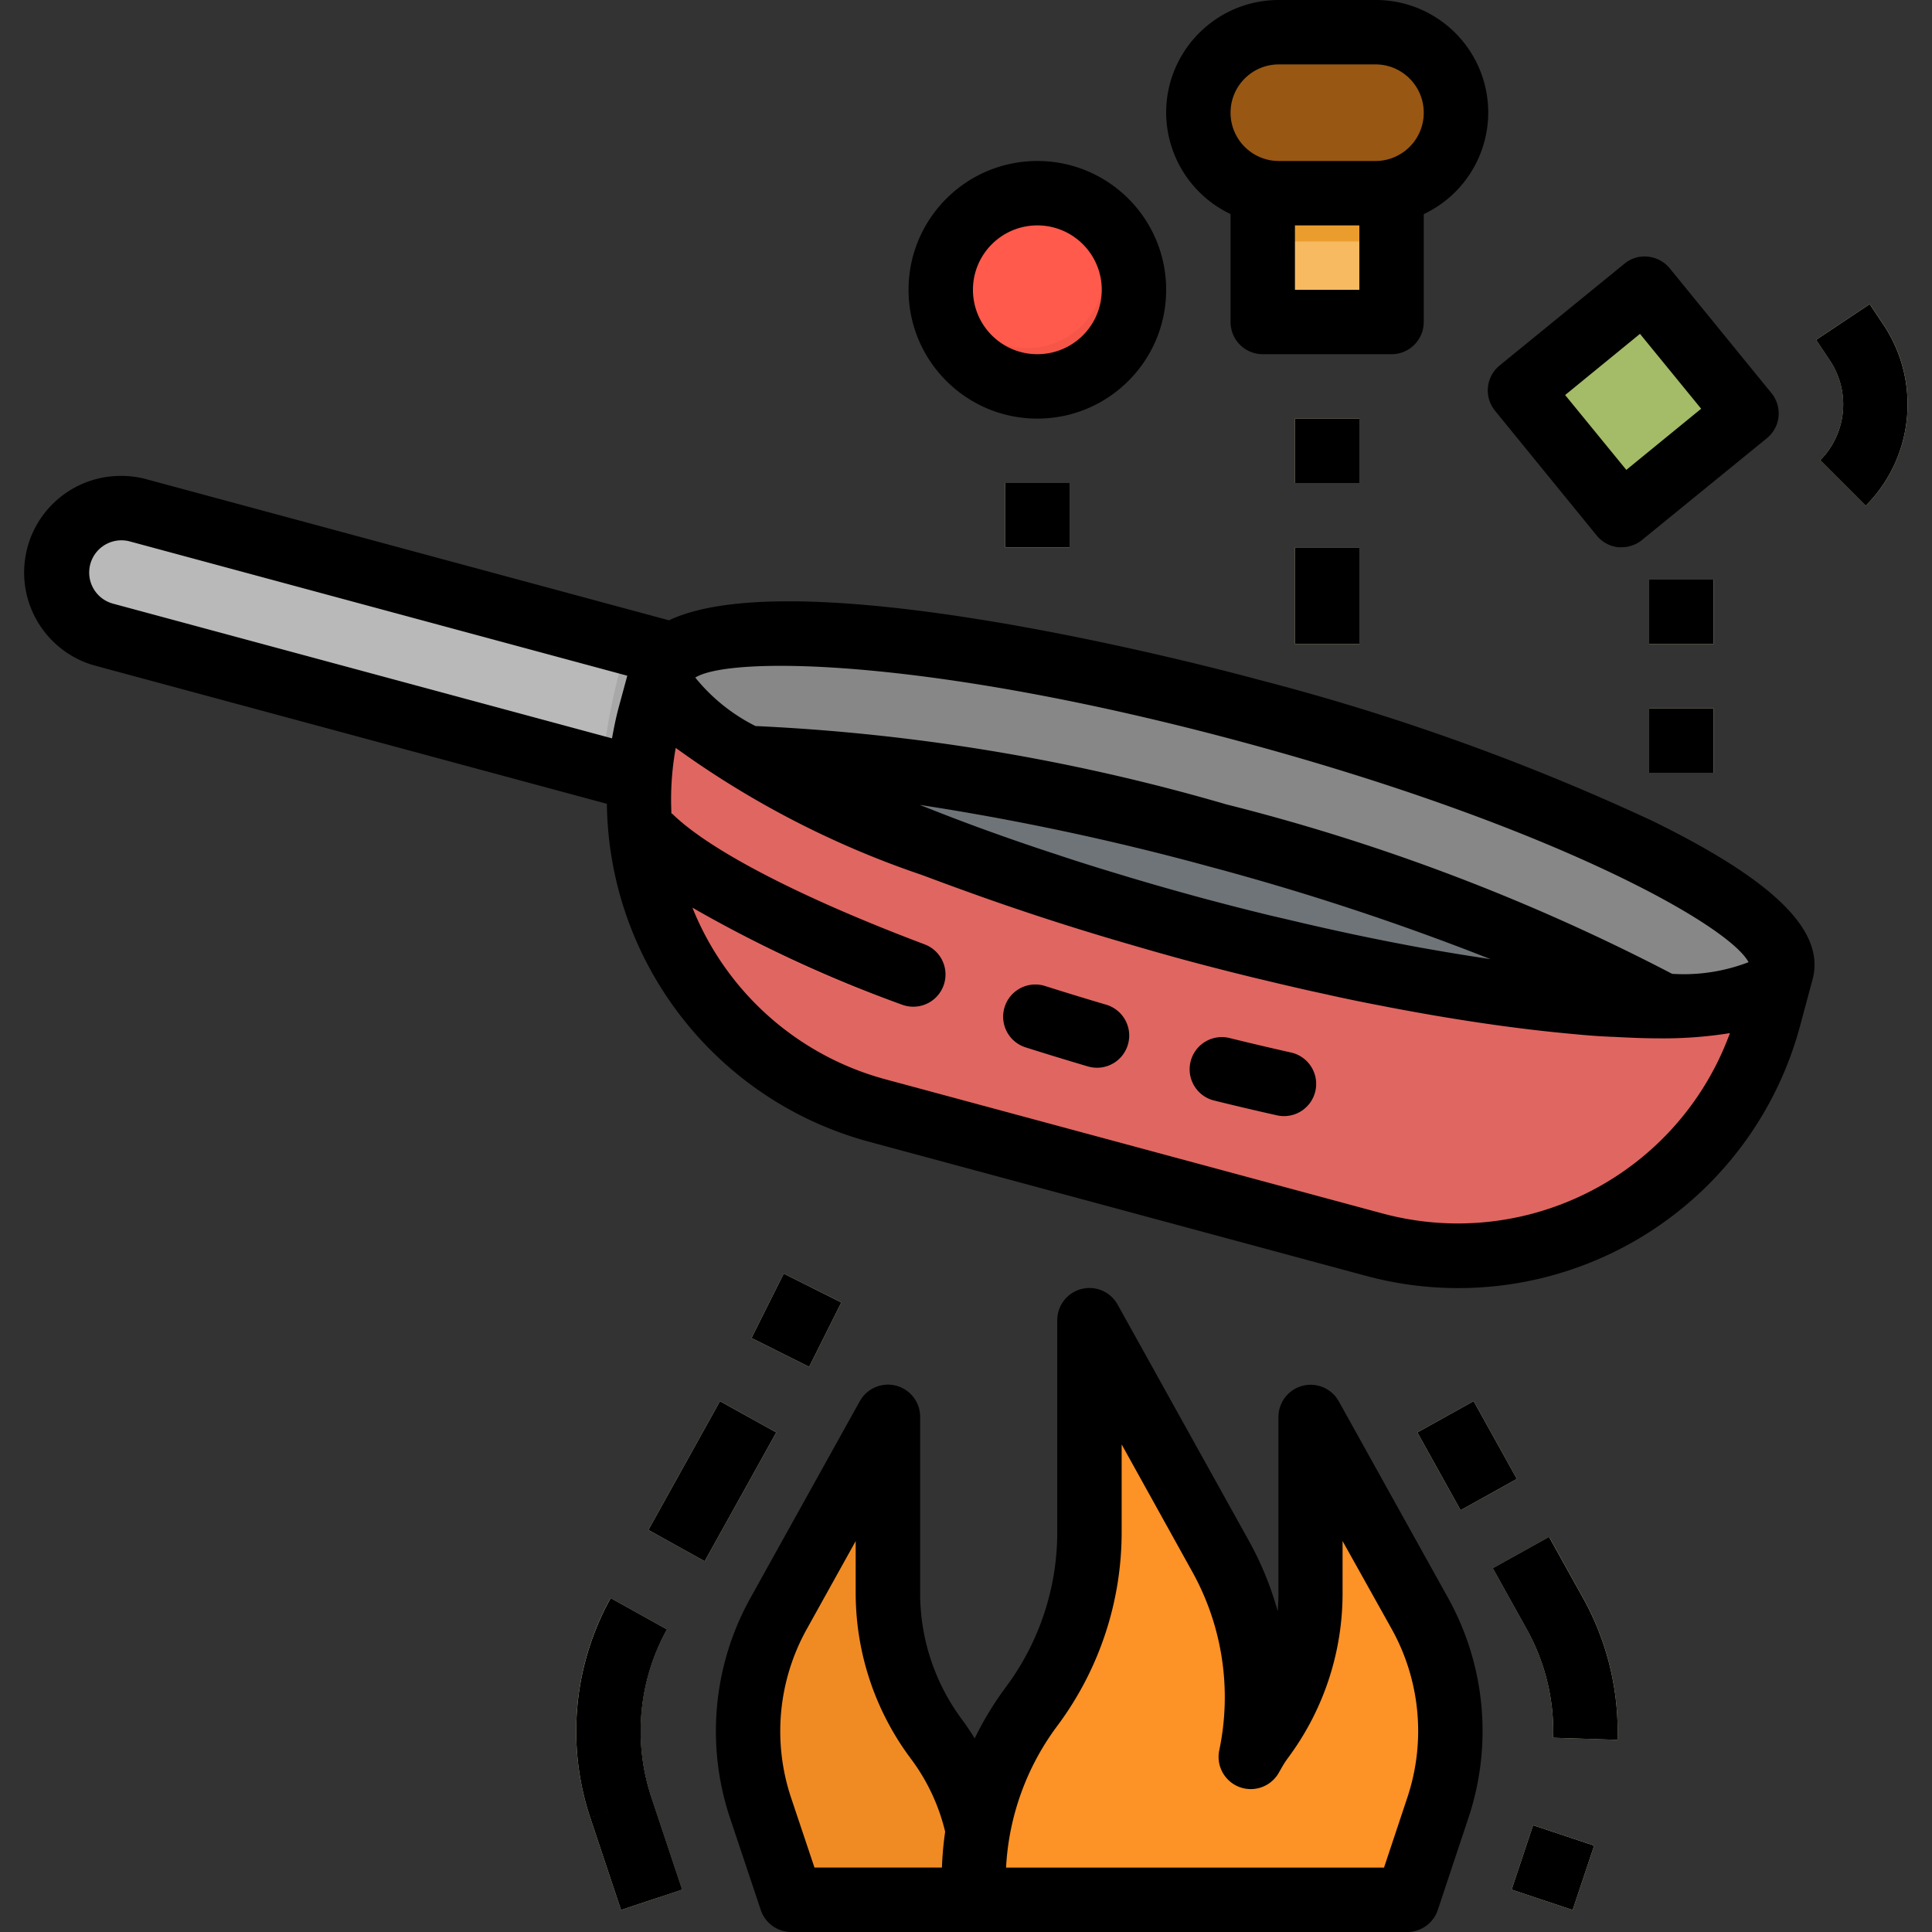 <svg viewBox="-6 0 480 480" xmlns="http://www.w3.org/2000/svg">
  <rect x="-6" y="0" width="480" height="480" fill="#333333" stroke="none"/>
  <path d="M162.098 196.496L19.984 157.672c-8.527-2.305-13.574-11.086-11.273-19.617 2.305-8.528 11.086-13.575 19.617-11.27l132.871 35.91zm0 0" fill="#b9b9b9"/>
  <path d="M150.031 159.672l-1.047 3.441a143.754 143.754 0 00-5.425 28.32l18.539 5.063-.899-33.809zm0 0" fill="#a8a8a8"/>
  <path d="M436.063 236.984c-6.118-15.71-61.16-41.39-131.2-60.32-70.039-18.93-130.496-24.457-143.695-13.969l-2.625 3.434-3.129 11.582c-11.527 42.652 13.703 86.574 56.356 98.105l123.566 33.391c42.664 11.55 86.605-13.684 98.137-56.352l3.28-12.855zm0 0" fill="#e06661"/>
  <path d="M304.848 176.809c-76.746-20.758-142.23-25.489-146.27-10.563-4.035 14.922 54.906 43.848 131.652 64.602 76.747 20.757 142.235 25.488 146.27 10.566 4.035-14.926-54.906-43.848-131.652-64.605zm0 0" fill="#878787"/>
  <path d="M296.543 207.559c-62.953-17.012-115.39-25.621-117.121-19.223-1.727 6.398 47.906 25.379 110.86 42.394 62.956 17.012 115.394 25.622 117.12 19.223 1.73-6.398-47.902-25.379-110.859-42.394zm0 0" fill="#6f7478"/>
  <path d="M266.535 265.29a8.298 8.298 0 01-2.254-.33 792.075 792.075 0 01-15.48-4.737 7.996 7.996 0 01-5.2-10.047 7.996 7.996 0 0110.047-5.2 744.815 744.815 0 0015.145 4.633 7.993 7.993 0 015.676 8.817 8 8 0 01-7.934 6.863zm0 0M313.016 277.297c-.59 0-1.176-.067-1.75-.192a664.96 664.96 0 01-15.762-3.714 7.996 7.996 0 01-5.707-9.653 7.998 7.998 0 019.555-5.875 709.92 709.92 0 0015.39 3.625 7.995 7.995 0 016.211 8.676 7.997 7.997 0 01-7.937 7.133zm0 0" fill="#ee6d67"/>
  <path d="M307.734 40h32v40h-32zm0 0" fill="#f7ba61"/>
  <path d="M307.734 40h32v20h-32zm0 0" fill="#ea9d2d"/>
  <path d="M311.734 8h24c11.047 0 20 8.953 20 20s-8.953 20-20 20h-24c-11.043 0-20-8.953-20-20s8.957-20 20-20zm0 0" fill="#985713"/>
  <path d="M371.602 96.992l31.007-25.27 25.27 31.005L396.87 128zm0 0" fill="#aac16b"/>
  <path d="M371.59 96.996l27.062-22.055 22.649 27.786-27.063 22.058zm0 0" fill="#a4bb67"/>
  <path d="M275.734 72c0 13.254-10.742 24-24 24-13.254 0-24-10.746-24-24s10.746-24 24-24c13.258 0 24 10.746 24 24zm0 0" fill="#f55648"/>
  <path d="M250.473 48.129a23.843 23.843 0 00-17.801 9.473 19.2 19.2 0 002.726 22.984 19.202 19.202 0 0022.86 3.656 19.2 19.2 0 00-7.754-36.113zm0 0" fill="#ff5a4b"/>
  <g fill="#fbedbf">
    <path d="M243.727 120h16v16h-16zm0 0M315.727 104h16v16h-16zm0 0M315.727 136h16v24h-16zm0 0M403.727 144h16v16h-16zm0 0M403.727 176h16v16h-16zm0 0"/>
  </g>
  <path d="M190.61 472l-7.657-22.96a59.985 59.985 0 014.473-48.11L214.609 352v44c0 12.98 4.211 25.613 12 36s12 23.02 12 36v4zm0 0" fill="#f08b24"/>
  <path d="M140.633 451.566l15.172-5.058 7.656 22.96-15.172 5.06zm0 0M155.094 380.11l17.785-31.997 13.984 7.774-17.785 31.996zm0 0" fill="#fbedbf"/>
  <path d="M140.625 451.566a68.142 68.142 0 015.078-54.527l13.984 7.777a52.077 52.077 0 00-3.878 41.696zm0 0" fill="#fbedbf"/>
  <path d="M346.8 400.93L319.618 352v44c0 12.98-4.21 25.613-12 36-1.074 1.434-1.906 3-2.84 4.512a72.03 72.03 0 00-7.488-49.801L264.672 328v52.8a71.99 71.99 0 01-14.399 43.2 72.002 72.002 0 00-14.402 43.2v4.8h107.746l7.656-22.96a60 60 0 00-4.472-48.11zm0 0" fill="#fd9226"/>
  <path d="M346.14 355.883l13.989-7.77 10.734 19.32-13.984 7.774zm0 0M395.871 432.258l-16-.516a52.07 52.07 0 00-6.52-26.926l-8.449-15.199 13.985-7.77 8.449 15.2a68.015 68.015 0 018.535 35.21zm0 0M369.555 469.469l5.336-15.996 15.171 5.062-5.34 15.996zm0 0M180.715 332.426l8-16 14.308 7.156-7.996 16zm0 0M457.527 125.656l-11.312-11.312a19.646 19.646 0 002.457-24.742l-3.45-5.184 13.313-8.867 3.45 5.168c9.382 14.136 7.519 32.922-4.458 44.937zm0 0" fill="#fbedbf"/>
  <path d="M220.91 250.113a8 8 0 007.871-6.57 7.995 7.995 0 00-5.054-8.918c-30.461-11.48-53.286-23.266-62.399-32.145l-7.672-8a6.73 6.73 0 00-.847-.593 79.177 79.177 0 002.336 24.297 260.137 260.137 0 0062.945 31.418c.902.335 1.86.507 2.82.511zm0 0" fill="#ee6d67"/>
  <path d="M160.207 154.113L30.504 119.098a23.461 23.461 0 00-6.399-.86c-12.078-.05-22.312 8.88-23.898 20.852-1.586 11.972 5.973 23.258 17.648 26.351l126.922 34.262c.489 39.32 26.977 73.559 64.918 83.899l123.61 33.359a87.913 87.913 0 00107.894-62l3.121-11.602c3.239-12-9.383-24.504-39.746-39.39a568.932 568.932 0 00-97.597-35.024c-13.055-3.539-114.489-30.152-146.77-14.832zM22.055 149.97a8.005 8.005 0 01-5.614-9.832 8.008 8.008 0 019.832-5.617l123.575 33.359-2.094 7.723c-.707 2.605-1.234 5.222-1.7 7.84zM337.473 301.48L213.87 268.121a71.815 71.815 0 01-47.84-42.617 326.506 326.506 0 0052.059 24.098 8 8 0 0010.691-6.059 7.995 7.995 0 00-5.054-8.918c-30.461-11.48-53.286-23.266-62.598-32.344-.09-.09-.219-.113-.313-.199a71.829 71.829 0 011.07-16.266 230.038 230.038 0 0061.184 31.575l3.356 1.25c2.078.777 4.148 1.539 6.207 2.28a647.812 647.812 0 0042.734 13.903 653.094 653.094 0 0012.801 3.625 709.942 709.942 0 0015.871 4.086c1.219.305 2.402.586 3.633.871a689.029 689.029 0 0012.687 2.953l2.848.618a406.108 406.108 0 0014.016 2.902c.328.058.648.129.968.191 15.664 3.028 30.403 5.242 43.672 6.547l.418.04c2.649.253 5.313.519 7.832.695 1.52.113 2.91.168 4.367.25h.422c4 .222 7.907.375 11.434.375 5.844.054 11.684-.38 17.457-1.297-12.816 35.047-50.285 54.492-86.32 44.8zm24.136-63.601a490.342 490.342 0 01-12.449-2.055l-2.207-.383c-5.453-1-11.023-2.101-16.723-3.304l-1.414-.305a683.445 683.445 0 01-15.48-3.52l-3.473-.8a687.022 687.022 0 01-17.504-4.48 713.238 713.238 0 01-17.39-4.95c-1.145-.34-2.25-.684-3.375-1.02-5.137-1.55-10.203-3.132-15.137-4.796l-1.434-.465a566.749 566.749 0 01-16.054-5.551l-2.2-.8c-4-1.473-7.882-2.962-11.671-4.458-.868-.336-1.746-.68-2.594-1.023a643.92 643.92 0 0171.945 15.32 640.87 640.87 0 0169.88 23.016zm66.805 1.176a44.877 44.877 0 01-18.98 2.89 507.17 507.17 0 00-110.809-42.113 500.173 500.173 0 00-116.93-19.45 45.314 45.314 0 01-14.96-12.046c8.874-5.48 58.867-4.8 136.066 16.055C380 205.25 423.527 229.863 428.426 239.055zm0 0"/>
  <path d="M268.793 249.602a793.29 793.29 0 01-15.145-4.633 7.996 7.996 0 00-10.046 5.199 7.996 7.996 0 005.199 10.047c5.05 1.601 10.21 3.18 15.48 4.738.73.211 1.492.324 2.254.328a8 8 0 007.934-6.863 7.993 7.993 0 00-5.676-8.816zm0 0M314.742 261.488a709.92 709.92 0 01-15.39-3.625 7.998 7.998 0 00-9.555 5.875 7.996 7.996 0 005.707 9.653 728.142 728.142 0 0015.762 3.714 7.997 7.997 0 009.688-6.941 7.995 7.995 0 00-6.212-8.676zm0 0M283.727 28a28.005 28.005 0 0016 25.184V80a8 8 0 008 8h32a8 8 0 008-8V53.2c11.84-5.587 18.21-18.641 15.332-31.41C360.176 9.02 348.816-.036 335.727 0h-24c-15.461 0-28 12.535-28 28zm32 44V56h16v16zm32-44c0 6.629-5.372 12-12 12h-24c-6.625 0-12-5.371-12-12s5.375-12 12-12h24c6.628 0 12 5.371 12 12zm0 0M435.871 103.543a8.054 8.054 0 00-1.758-5.871L408.84 66.664a7.999 7.999 0 00-5.39-2.894 7.757 7.757 0 00-5.864 1.75l-31 25.273a7.993 7.993 0 00-1.152 11.254l25.27 31.008a8.011 8.011 0 005.386 2.906c.265.016.531.016.797 0a8.01 8.01 0 005.058-1.8l31.008-25.266a7.986 7.986 0 002.918-5.352zm-37.816 13.2l-15.2-18.598 18.594-15.2 15.2 18.606zm0 0M283.727 72c0-17.672-14.325-32-32-32-17.672 0-32 14.328-32 32s14.328 32 32 32c17.675 0 32-14.328 32-32zm-32 16c-8.836 0-16-7.164-16-16s7.164-16 16-16c8.84 0 16 7.164 16 16s-7.16 16-16 16zm0 0M243.727 120h16v16h-16zm0 0M315.727 104h16v16h-16zm0 0M315.727 136h16v24h-16zm0 0M403.727 144h16v16h-16zm0 0M403.727 176h16v16h-16zm0 0M155.094 380.11l17.785-31.997 13.984 7.774-17.785 31.996zm0 0M140.625 451.566l7.59-2.527-7.582 2.527 7.656 22.961 15.2-5.054-7.657-22.961a52.093 52.093 0 013.879-41.696l-13.984-7.777a68.145 68.145 0 00-5.102 54.527zm0 0M351.215 474.527l7.64-22.96a68.109 68.109 0 00-5.062-54.528l-27.2-48.926A8 8 0 00311.626 352v44c0 1.441-.066 2.879-.184 4.32a79.975 79.975 0 00-7.152-17.496l-32.625-58.71A8 8 0 00256.672 328v52.8a64.367 64.367 0 01-12.8 38.4 79.565 79.565 0 00-7.712 12.702c-1-1.597-2.015-3.199-3.152-4.687a52.521 52.521 0 01-10.399-31.2V352a8.002 8.002 0 00-5.996-7.738 8.005 8.005 0 00-8.996 3.86l-27.203 48.94a68.105 68.105 0 00-5.078 54.512l7.68 22.961a8 8 0 007.578 5.465h153.031a7.995 7.995 0 007.59-5.473zm-160.711-28a52.169 52.169 0 013.879-41.68l12.21-21.968V396a68.729 68.729 0 0013.598 40.8 49.469 49.469 0 018.633 18.282c-.43 2.95-.699 5.922-.8 8.902h-31.672zM243.954 464a64.43 64.43 0 0112.718-35.2 80.427 80.427 0 0016-48v-21.937l17.601 31.73a64.143 64.143 0 016.649 44.27 7.998 7.998 0 0014.637 5.832l.8-1.39a23.652 23.652 0 011.602-2.504A68.458 68.458 0 00327.559 396v-13.129l12.25 21.93a52.143 52.143 0 013.87 41.703L337.856 464zm0 0M346.14 355.883l13.989-7.77 10.734 19.32-13.984 7.774zm0 0M387.313 397.04l-8.45-15.2-13.984 7.77 8.45 15.199a52.071 52.071 0 016.542 26.933l16 .516a68.017 68.017 0 00-8.558-35.219zm0 0M369.555 469.469l5.336-15.996 15.171 5.062-5.34 15.996zm0 0M180.715 332.426l8-16 14.308 7.156-7.996 16zm0 0M457.527 125.656c11.97-12.015 13.828-30.793 4.45-44.922l-3.45-5.168-13.312 8.868 3.45 5.183a19.649 19.649 0 01-2.45 24.727zm0 0"/>
</svg>